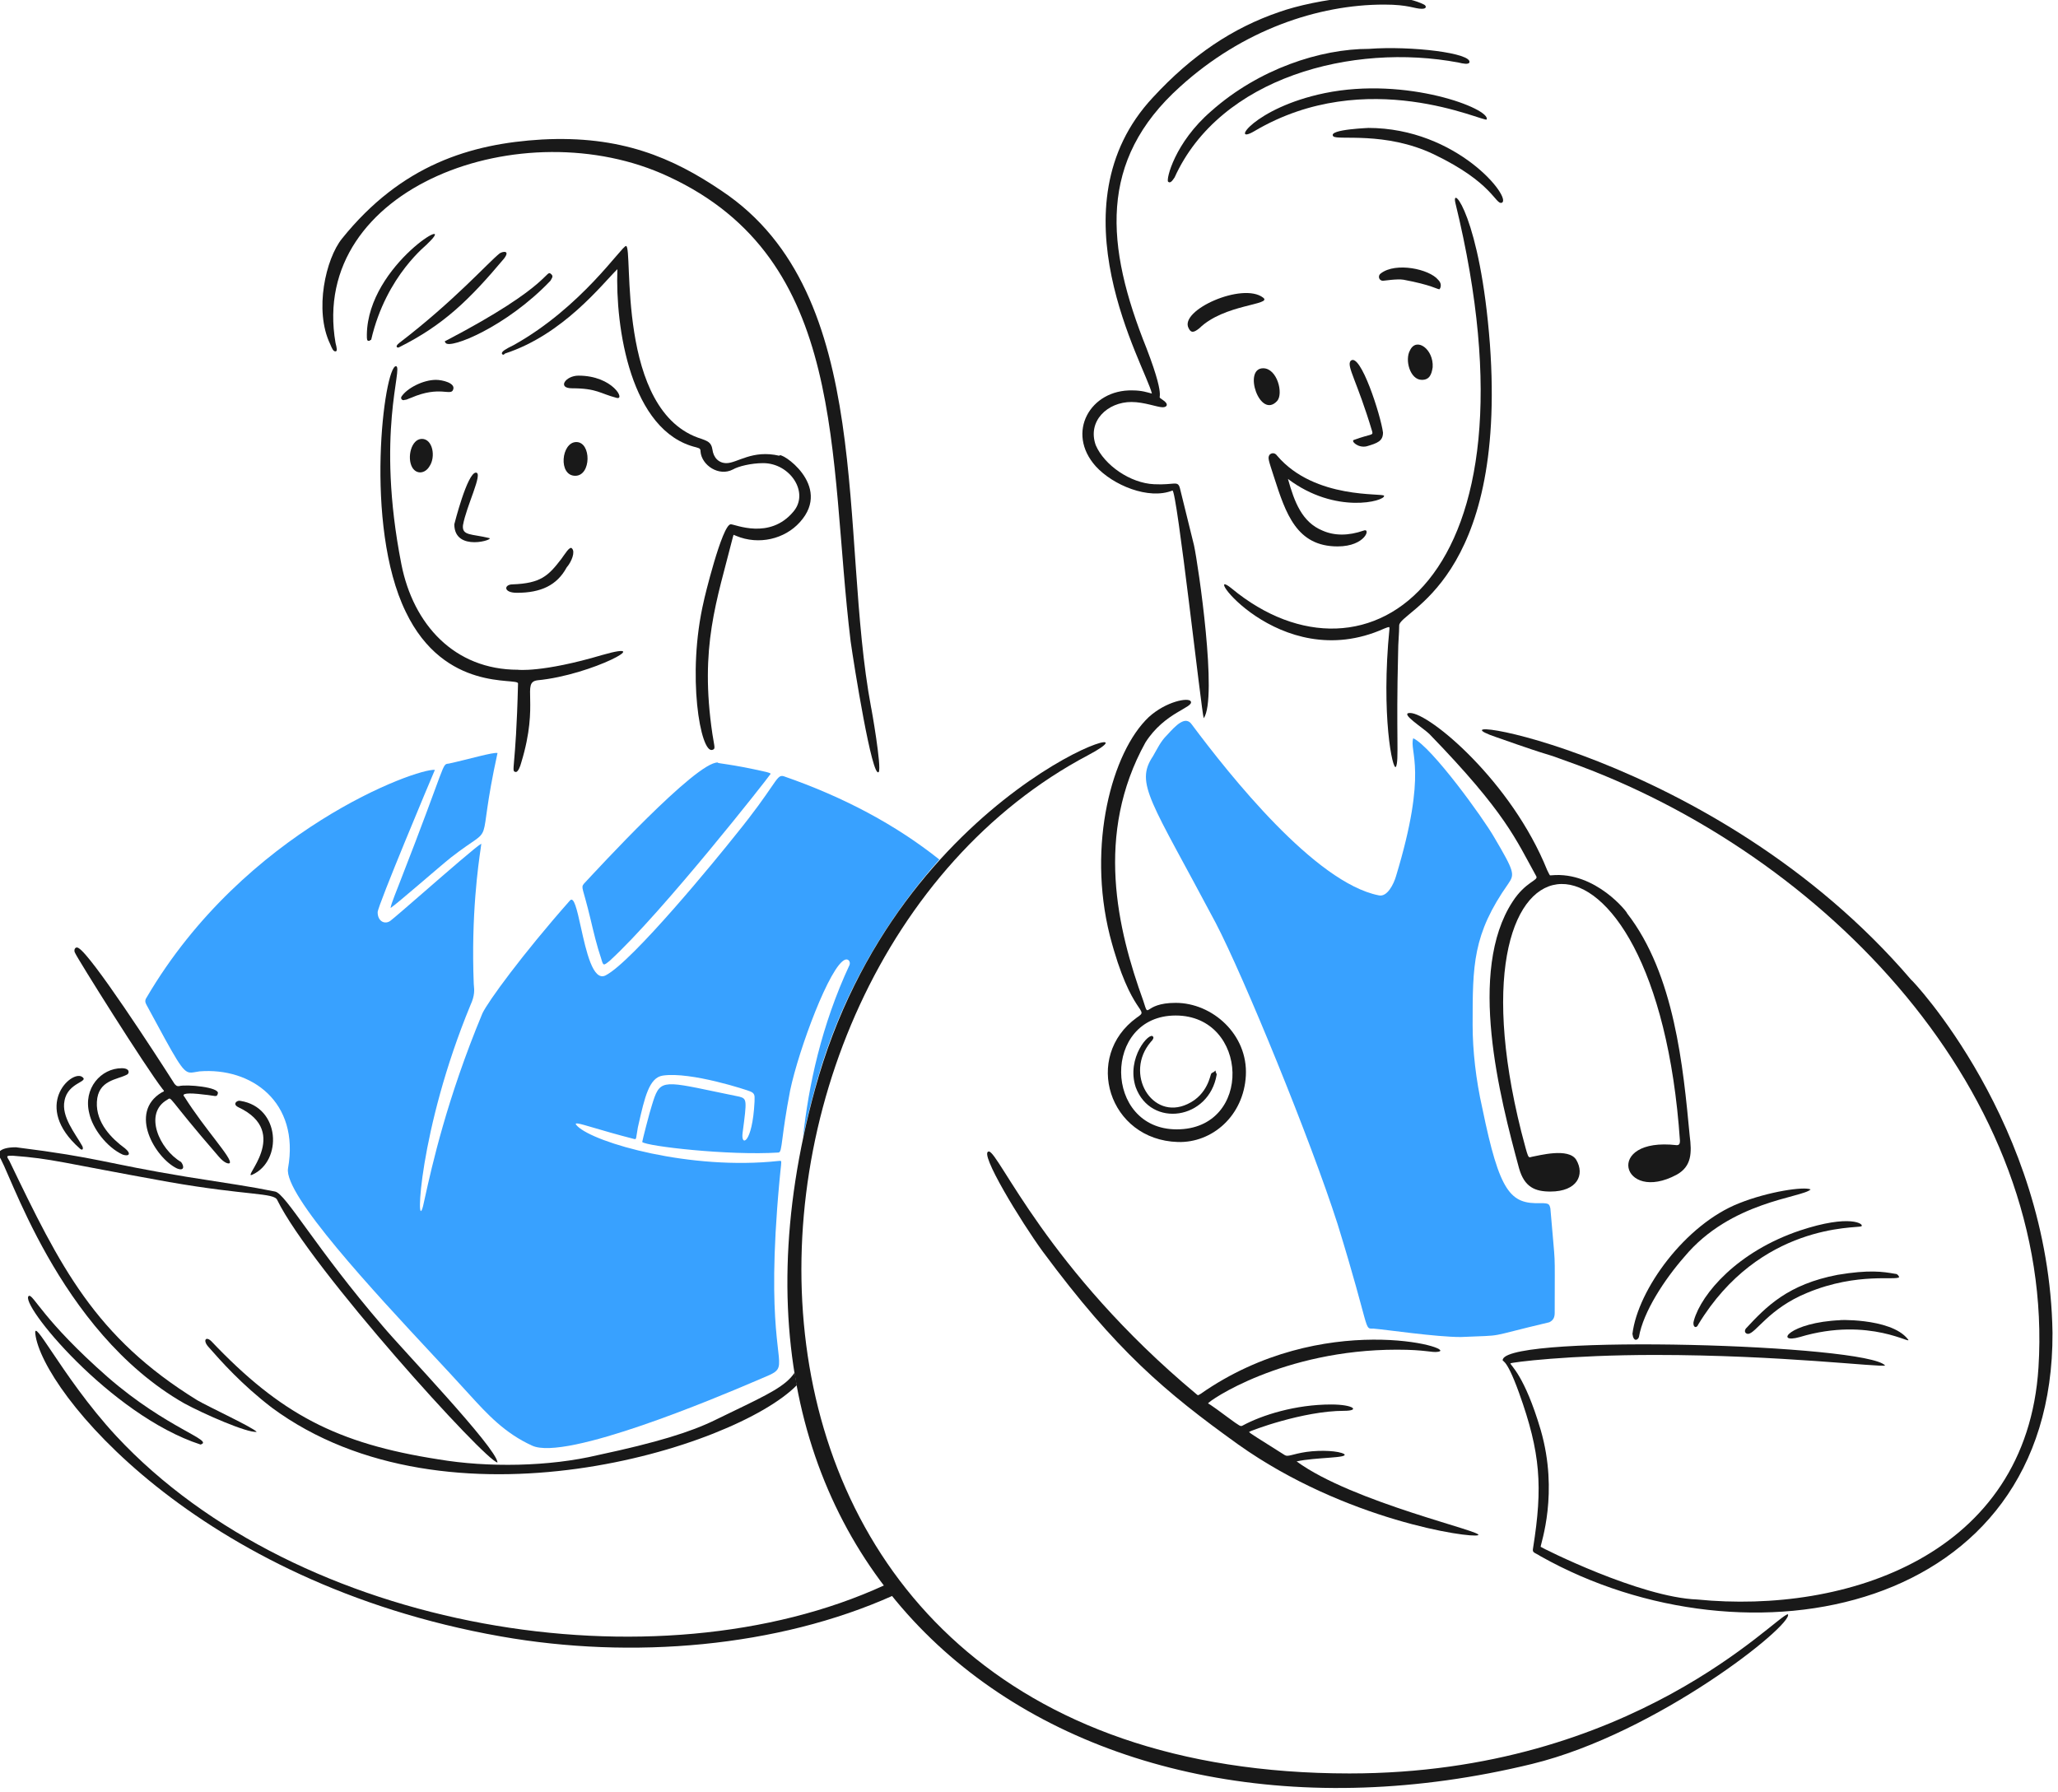 <svg width="526" height="458" viewBox="0 0 526 458" fill="none" xmlns="http://www.w3.org/2000/svg" xmlns:xlink="http://www.w3.org/1999/xlink">
<path d="M195.883,197.326C196.711,197.595 197.262,197.595 196.71,198.134C196.434,198.673 169.387,233.162 155.863,245.556C154.207,246.903 154.207,246.903 153.655,245.017C152.551,241.784 151.723,238.281 150.895,234.778C148.963,226.695 148.41,226.965 149.238,225.887C152.274,222.654 177.943,194.631 183.463,194.901C183.187,195.17 186.499,195.17 195.883,197.326Z" fill="#38A1FF"/>
<path d="M4.063,293.247C25.591,295.941 26.418,297.289 47.67,300.791C59.538,302.678 63.679,303.216 70.303,304.564C73.063,305.103 80.515,318.844 97.903,339.052C102.871,344.98 126.882,370.038 127.158,373.81C124.398,373.81 79.411,324.233 70.855,306.719C70.027,304.833 63.403,305.641 43.255,302.139C14.827,297.019 13.723,296.211 3.235,295.403C1.579,295.403 1.579,295.403 2.407,296.75C15.379,323.694 24.21,341.747 50.43,357.913C53.19,359.53 64.782,364.919 65.61,365.997C63.126,366.266 52.087,361.416 47.119,358.722C14.55,340.13 2.131,297.828 -0.353,295.403C-0.629,295.133 -0.629,293.247 4.063,293.247Z" fill="#191919"/>
<path d="M127.158,192.476C121.362,218.881 127.434,209.72 115.29,219.151C112.254,221.576 101.49,231.006 99.834,232.084C99.834,231.275 101.766,226.695 102.042,225.887C114.462,194.092 112.806,195.44 114.738,195.17C119.706,194.092 126.054,192.206 127.158,192.476Z" fill="#38A1FF"/>
<path d="M45.186,298.636C39.666,295.941 32.766,284.355 41.322,279.236C41.874,278.966 42.15,278.966 41.598,278.428C37.182,272.769 19.794,245.017 19.242,243.67C18.69,242.861 19.242,241.783 20.07,242.322C23.382,244.208 39.666,269.267 44.634,277.08C45.186,277.619 45.186,277.619 45.738,277.619C47.67,277.08 56.226,277.889 55.674,279.505C55.398,280.583 55.122,280.044 52.086,279.775C47.946,279.236 46.29,279.505 47.118,280.314C52.362,288.666 59.538,296.211 58.71,297.289C58.434,297.558 57.33,297.289 55.95,295.672C42.15,279.775 44.082,280.314 42.702,281.122C36.63,284.625 40.77,293.786 46.29,297.019C47.118,298.097 47.118,299.444 45.186,298.636Z" fill="#191919"/>
<path d="M51.259,369.23C28.075,361.685 4.615,332.855 7.375,331.238C8.479,330.7 10.963,337.436 27.523,351.985C42.703,365.188 54.847,368.152 51.259,369.23Z" fill="#191919"/>
<path d="M32.49,274.656C30.006,276.003 25.038,276.003 24.762,281.661C24.486,287.05 28.626,291.092 31.938,293.517C33.594,294.864 33.042,295.672 31.386,295.133C27.246,293.247 23.658,288.397 22.83,284.625C21.174,278.158 25.866,273.039 31.11,273.039C33.318,273.039 33.042,274.386 32.49,274.656Z" fill="#191919"/>
<path d="M64.506,300.253C61.47,301.6 74.718,289.475 60.918,283.008C59.262,282.2 60.642,281.122 61.47,281.392C71.682,283.008 72.234,296.75 64.506,300.253Z" fill="#191919"/>
<path d="M20.898,275.195C23.106,276.542 17.31,276.542 16.482,281.392C15.654,285.434 19.242,289.745 20.898,292.709C21.45,293.517 21.174,294.325 20.346,293.517C8.202,282.739 18.138,273.578 20.898,275.195Z" fill="#191919"/>
<path d="M222.654,180.89C214.374,136.701 224.034,75.268 184.566,48.863C171.87,40.241 158.622,34.582 138.474,35.66C120.258,36.738 102.594,42.127 87.415,60.988C83.275,66.107 80.238,79.31 84.378,87.932C84.93,89.279 85.206,89.818 85.758,89.818C86.31,89.818 86.034,88.74 85.758,87.663C78.858,47.785 133.782,27.846 170.766,45.091C216.858,66.377 211.614,116.224 217.41,163.915C218.238,169.843 222.93,199.212 224.586,197.326C225.414,196.248 222.654,180.62 222.654,180.89Z" fill="#191919"/>
<path d="M199.195,116.493C192.295,114.876 188.43,118.379 185.67,118.379C183.738,118.379 182.359,117.032 182.083,114.876C181.807,112.99 180.703,112.721 179.323,112.182C157.243,105.446 161.935,62.874 160.003,62.874C158.899,62.874 148.686,78.502 131.298,88.202C129.09,89.279 128.263,89.818 128.263,90.357C128.539,90.896 128.814,90.627 129.09,90.357C143.994,85.507 153.931,72.574 157.795,68.802C157.243,83.621 161.107,110.296 177.943,114.338C178.771,114.607 179.046,114.607 179.046,115.415C179.322,118.918 183.738,121.882 187.326,119.996C188.706,119.188 192.019,118.379 195.055,118.379C201.955,118.379 206.923,125.924 202.783,130.774C196.711,138.049 187.879,134.007 186.775,134.007C184.567,134.007 179.875,153.407 179.875,153.676C175.459,172.537 179.047,192.745 182.083,191.668C182.911,191.398 182.635,191.129 182.083,187.626C178.771,165.262 183.186,153.676 187.326,137.24C187.602,136.432 187.327,136.701 188.155,136.971C193.951,139.396 200.574,137.779 204.438,133.468C212.994,124.038 199.195,115.146 199.195,116.493Z" fill="#191919"/>
<path d="M153.93,167.418C138.474,171.998 132.127,171.19 132.403,171.19C116.119,171.19 105.63,159.604 102.594,144.246C95.97,110.565 103.146,93.86 101.214,93.59C98.178,93.59 92.934,134.276 103.698,156.371C113.634,177.118 132.403,173.076 132.403,174.693C131.851,197.326 130.47,197.056 131.85,197.326C132.402,197.326 132.954,195.979 133.23,194.901C137.922,179.543 133.23,174.423 137.37,173.884C151.446,172.537 168.006,163.376 153.93,167.418Z" fill="#191919"/>
<path d="M102.043,87.663C100.663,88.74 101.767,89.01 102.043,88.74C113.359,83.082 119.982,76.616 128.814,66.107C130.47,63.952 128.538,64.221 127.71,64.76C124.674,67.185 116.119,76.885 102.043,87.663Z" fill="#191919"/>
<path d="M140.958,70.149C139.302,68.532 141.786,72.574 113.91,87.124C113.634,87.124 113.634,87.393 113.91,87.663C115.014,89.279 129.367,83.621 140.683,71.766C140.959,71.227 141.51,70.688 140.958,70.149Z" fill="#191919"/>
<path d="M109.218,62.335C118.05,53.982 94.039,67.454 93.763,85.507C93.763,86.854 93.763,87.124 94.315,87.124C94.591,87.124 94.59,86.854 94.866,86.854C98.73,70.149 109.494,62.335 109.218,62.335Z" fill="#191919"/>
<path d="M146.203,140.204C145.651,139.396 144.271,141.821 143.443,142.898C140.131,147.209 138.199,149.096 131.023,149.365C128.815,149.365 128.539,151.521 132.127,151.521C138.199,151.521 142.339,149.634 144.823,145.054C146.203,143.437 147.031,141.012 146.203,140.204Z" fill="#191919"/>
<path d="M121.638,120.804C119.43,120.804 116.118,134.007 116.118,134.007C116.118,141.282 126.882,137.779 124.95,137.51C120.534,136.432 118.05,136.971 118.326,134.276C119.154,129.426 123.57,120.804 121.638,120.804Z" fill="#191919"/>
<path d="M147.307,112.99C143.443,112.99 142.614,121.612 147.03,121.612C151.17,121.612 151.171,112.99 147.307,112.99Z" fill="#191919"/>
<path d="M107.838,112.182C105.078,112.182 103.974,117.032 105.354,119.457C106.458,121.343 108.666,121.074 109.77,119.188C111.426,116.763 110.598,112.182 107.838,112.182Z" fill="#191919"/>
<path d="M157.518,101.673C160.002,102.482 156.69,96.015 147.858,96.015C144.546,96.015 142.338,99.248 146.202,99.248C152.55,99.248 153.378,100.596 157.518,101.673Z" fill="#191919"/>
<path d="M115.842,99.518C116.394,97.902 113.082,97.093 111.426,97.093C108.114,97.093 103.974,99.249 102.594,101.404C102.318,101.943 102.87,102.482 103.422,102.213C103.974,102.213 104.25,101.943 105.078,101.674C112.53,98.44 115.29,101.404 115.842,99.518Z" fill="#191919"/>
<path d="M226.049,405.19C226.739,406.095 227.441,406.99 228.157,407.876C198.796,421.017 161.625,424.226 127.986,418.268C50.154,404.527 10.686,355.488 9.03,340.938C8.779,338.858 10.292,341.111 13.257,345.524C16.825,350.835 22.496,359.277 29.73,367.074C76.268,417.051 167.73,432.01 226.049,405.19ZM203.092,350.857C203.267,351.932 203.454,352.999 203.653,354.058C187.952,370.103 114.446,393.038 69.475,359.799C61.747,353.872 56.502,347.944 53.19,344.172C51.81,342.555 52.638,341.477 54.018,342.824C71.682,361.416 86.034,368.96 111.978,373.002C124.674,375.158 140.406,374.888 152.826,371.924C168.006,368.691 176.563,365.997 182.635,363.033C184.314,362.214 185.869,361.462 187.307,360.769C196.405,356.377 200.866,354.222 203.092,350.857Z" clip-rule="evenodd" fill-rule="evenodd" fill="#191919"/>
<path d="M240.086,219.697C227.29,234.089 214.917,253.575 208.303,278.159C207.13,282.429 206.11,286.641 205.238,290.787C206.622,277.614 209.942,262.062 217.135,246.634C217.411,245.826 216.858,245.017 216.03,245.287C212.166,246.634 204.163,268.189 201.955,278.698C200.813,284.639 200.313,288.478 199.998,290.89C199.628,293.73 199.515,294.595 198.918,294.595C186.222,295.403 165.247,292.978 164.143,291.9C164.143,291.631 166.074,284.086 166.626,282.47C168.577,276.041 169.02,276.135 182.805,279.032C184.621,279.414 186.669,279.843 188.983,280.314C190.915,280.853 190.914,281.123 189.81,289.475C189.258,293.247 192.294,292.439 192.846,281.661C192.846,281.457 192.853,281.265 192.859,281.085C192.892,280.077 192.914,279.425 191.743,278.967C191.191,278.698 176.562,273.848 169.386,274.925C165.918,275.445 164.77,280.5 163.202,287.409C163.148,287.646 163.093,287.886 163.038,288.128C162.891,288.92 162.803,289.518 162.736,289.966C162.555,291.197 162.541,291.289 161.935,291.092C157.648,289.995 154.305,289.012 151.892,288.3C147.778,287.088 146.365,286.67 147.583,287.859C151.999,292.17 176.562,299.175 198.918,296.75C199.254,296.75 199.463,296.675 199.574,296.748C199.829,296.906 199.578,297.828 199.195,302.139C195.665,340.424 200.494,347.158 198.737,349.973C198.02,351.121 196.21,351.617 192.295,353.333C183.463,357.105 144.546,373.541 135.99,369.5C128.993,366.328 124.485,361.39 120.007,356.483C119.54,355.971 119.072,355.459 118.603,354.95C116.485,352.606 113.74,349.661 110.652,346.344C95.631,330.212 72.47,305.343 73.615,298.636C76.651,281.661 64.231,272.77 50.983,273.848C49.871,273.993 49.137,274.236 48.456,274.136C46.599,273.864 45.13,271.064 37.458,256.873C37.182,256.334 36.906,255.795 37.458,254.987C62.574,212.145 106.734,196.248 111.15,196.787C110.322,198.673 96.523,231.545 96.523,233.162C96.523,235.587 98.455,236.395 99.835,235.317C100.892,234.493 104.3,231.529 108.195,228.145C114.465,222.694 121.997,216.147 123.018,215.648C123.018,215.769 122.957,216.188 122.856,216.882C122.276,220.852 120.382,233.827 121.086,251.484C121.086,251.632 121.105,251.807 121.127,252.015C121.224,252.931 121.385,254.453 120.258,256.873C107.01,288.936 106.183,315.611 108.115,308.336C108.263,307.698 108.438,306.908 108.644,305.976C110.346,298.273 114.184,280.902 123.295,259.028C124.675,256.064 133.506,243.939 145.65,230.198C146.687,228.961 147.483,232.558 148.461,236.977C149.825,243.139 151.542,250.899 154.758,249.328C161.658,245.826 183.463,219.151 188.155,213.223C192.948,207.312 195.493,203.596 197.028,201.355C198.851,198.692 199.249,198.111 200.298,198.404C215.84,203.785 229.067,210.929 240.086,219.697Z" clip-rule="evenodd" fill-rule="evenodd" fill="#38A1FF"/>
<path d="M373.35,341.747C367.002,341.747 354.306,339.861 350.994,339.591C348.51,339.591 350.442,340.669 341.886,312.917C334.986,291.361 317.874,249.597 310.697,235.856C294.137,204.601 289.997,200.29 294.689,193.284C295.793,191.398 296.621,189.512 298.277,187.895C300.485,185.47 302.969,182.776 304.625,185.201C314.286,198.134 336.09,225.617 352.374,228.85C354.582,229.389 356.238,225.887 356.79,224.001C365.07,196.787 360.102,192.206 361.206,188.704C365.898,190.859 379.146,209.181 381.906,214.031C387.15,222.923 387.15,223.462 385.494,225.887C376.386,238.82 376.386,246.634 376.386,261.992C376.386,268.458 377.214,276.003 378.87,283.278C383.286,304.833 386.046,307.797 393.774,307.528C395.982,307.528 395.982,307.797 396.258,308.875C397.638,325.58 397.362,317.497 397.362,335.55C397.362,336.627 397.086,337.436 395.982,337.975C378.87,342.016 385.494,341.208 373.35,341.747Z" fill="#38A1FF"/>
<path d="M456.978,412.611C454.218,412.611 417.51,453.297 344.921,453.297C167.73,453.297 174.078,247.981 278.129,193.015C301.037,180.89 229.554,200.559 208.302,278.428C173.25,406.143 274.265,479.433 391.565,450.871C423.582,443.057 458.358,415.305 456.978,412.611Z" fill="#191919"/>
<path d="M488.444,250.406C438.212,191.668 360.929,181.159 382.457,188.434C399.293,194.362 392.669,191.668 400.673,194.632C466.637,218.073 525.425,279.775 521.009,349.561C517.973,397.522 471.881,412.61 433.793,408.838C419.165,408.3 394.049,395.636 393.773,395.366C393.773,394.558 398.465,381.625 393.773,365.458C389.633,351.447 386.045,349.022 386.045,348.483C386.321,348.214 400.949,346.328 423.029,346.328C455.045,346.328 480.713,349.561 481.817,349.022C477.125,343.633 386.597,340.939 384.113,347.405C383.837,348.483 384.665,346.058 388.253,356.028C393.773,371.386 394.328,380.008 391.844,395.636C391.568,396.984 392.117,396.714 393.773,397.792C446.489,427.43 524.873,412.61 524.597,340.669C523.769,287.32 488.444,250.137 488.444,250.406Z" fill="#191919"/>
<path d="M396.536,223.731C395.984,223.731 396.257,224 395.429,222.384C386.321,199.751 365.345,182.237 360.377,182.237C357.617,182.237 363.689,186.009 365.345,187.626C384.941,207.834 387.425,214.57 392.669,224C393.221,225.078 389.909,225.348 386.597,230.467C375.005,248.25 383.288,280.314 388.256,298.636C389.636,303.486 392.393,304.564 396.257,304.564C403.157,304.564 405.092,300.252 402.884,296.48C400.952,293.247 393.221,295.403 391.565,295.672C390.461,295.941 390.737,296.48 388.805,289.205C368.105,206.487 423.305,202.445 429.377,291.63C429.377,292.439 429.101,292.708 428.549,292.708C409.781,290.553 414.473,307.797 428.549,300.252C432.413,298.097 432.416,294.594 431.864,290.283C430.208,272.769 428,249.058 415.856,233.431C416.132,233.431 407.852,222.653 396.536,223.731Z" fill="#191919"/>
<path d="M280.061,119.187C284.477,124.037 293.585,127.809 299.657,125.385C300.761,124.846 307.109,182.237 307.661,183.584C311.249,178.465 306.281,144.515 305.177,139.396L301.589,124.846C301.037,122.69 300.209,124.037 294.965,123.768C288.893,123.498 282.269,118.918 280.061,113.798C277.853,107.601 283.097,102.751 289.169,102.751C292.481,102.751 295.793,104.099 297.173,104.099C298.277,104.099 298.829,103.29 297.173,102.212C294.965,100.596 298.829,104.099 293.033,89.01C282.545,62.874 280.613,41.049 301.589,22.188C317.597,7.638 336.917,1.171 353.753,1.171C360.101,1.171 361.481,2.249 363.413,2.249C364.793,2.249 364.517,1.441 363.965,1.171C355.409,-3.14 336.089,-0.176 326.981,3.058C315.113,7.099 304.625,14.105 294.689,24.882C268.469,52.904 292.757,93.59 294.413,100.596C293.309,100.326 291.929,99.787 289.445,99.787C278.681,99.518 272.333,110.565 280.061,119.187Z" fill="#191919"/>
<path d="M252.738,294.325C249.978,294.325 261.018,312.378 266.537,319.922C285.305,345.25 297.725,355.758 316.493,369.23C343.817,388.63 375.833,393.211 377.765,392.402C379.973,391.594 345.749,384.05 331.397,373.541C336.089,372.464 344.921,372.733 343.541,371.655C342.161,370.847 337.745,370.578 333.881,371.116C330.293,371.655 329.189,372.464 328.361,371.925C322.013,367.883 319.253,366.266 319.253,365.997C319.529,365.728 333.053,360.608 343.541,360.608C347.681,360.608 346.025,358.991 340.229,358.991C331.121,358.991 322.565,361.686 317.597,364.38C317.045,364.65 317.045,364.65 313.733,362.225C309.041,358.722 308.765,358.722 308.765,358.722C308.765,358.183 327.809,344.98 357.065,344.98C364.517,344.98 365.897,345.789 367.553,345.519C373.073,344.711 338.021,334.472 306.833,356.297C306.281,356.567 306.281,356.836 305.729,356.297C267.641,324.503 255.222,294.325 252.738,294.325Z" fill="#191919"/>
<path d="M304.349,179.273C303.797,178.195 298.001,179.273 293.585,183.315C284.201,192.206 277.853,215.917 283.649,239.089C289.169,260.375 294.137,257.681 290.549,260.106C276.749,270.075 283.373,291.361 301.037,291.9C309.869,292.169 317.873,285.164 318.425,274.925C318.977,264.417 309.869,256.334 300.485,256.334C291.929,256.334 293.861,260.914 292.205,255.795C285.581,237.473 279.785,213.223 292.757,189.781C297.725,181.968 305.177,180.89 304.349,179.273ZM300.761,288.667C281.993,288.667 281.717,259.567 300.485,259.567C319.253,259.567 320.357,288.667 300.761,288.667Z" fill="#191919"/>
<path d="M380.801,87.932C378.317,55.33 370.865,46.977 371.969,51.827C395.705,149.095 349.061,178.734 314.837,150.443C306.281,143.437 326.705,172.807 353.753,160.682C355.133,160.143 355.133,160.143 355.133,160.682C352.925,182.776 355.961,197.326 356.789,195.979C357.617,194.362 356.789,188.165 357.341,166.879C357.341,164.184 357.617,162.029 357.617,159.873C357.617,156.101 385.217,148.826 380.801,87.932Z" fill="#191919"/>
<path d="M309.593,28.385C300.209,36.469 298.001,45.899 298.553,46.438C299.105,46.977 299.657,46.169 300.209,45.36C311.801,19.763 345.749,10.872 372.797,15.991C373.901,16.26 375.281,16.53 375.557,15.991C376.385,13.566 360.653,11.68 349.889,12.488C337.469,12.488 321.737,17.608 309.593,28.385Z" fill="#191919"/>
<path d="M326.429,116.493C325.877,115.685 325.049,115.685 324.497,116.224C323.945,117.032 324.224,117.571 325.604,121.882C328.64,131.313 331.397,139.665 341.885,139.665C349.061,139.665 350.441,134.815 348.509,135.624C344.645,136.971 341.06,136.971 338.024,135.624C332.78,133.468 330.845,128.349 329.189,122.421C341.333,131.582 354.029,128.079 353.753,126.732C353.753,125.924 336.089,127.81 326.429,116.493Z" fill="#191919"/>
<path d="M444.557,307.528C430.757,312.917 418.613,329.622 417.233,340.939C417.509,343.094 418.613,342.555 418.889,341.747C419.993,335.28 425.513,326.928 430.481,321.269C442.349,306.989 460.565,306.181 462.773,304.025C461.117,303.217 452.009,304.564 444.557,307.528Z" fill="#191919"/>
<path d="M338.573,23.804C320.357,27.577 314.285,37.277 320.633,33.504C349.337,16.529 379.421,31.349 379.973,30.541C381.077,27.846 359.549,19.493 338.573,23.804Z" fill="#191919"/>
<path d="M460.013,314.533C444.005,319.922 434.897,330.7 432.965,337.436C432.413,339.053 433.517,339.861 434.069,338.514C449.801,312.647 474.365,313.994 475.745,313.455C476.573,312.917 472.985,310.222 460.013,314.533Z" fill="#191919"/>
<path d="M340.781,34.852C341.885,35.93 354.029,33.505 366.449,39.432C381.629,46.707 382.181,52.366 383.837,51.827C386.597,50.749 372.521,32.696 349.613,32.696C350.993,32.696 339.125,32.966 340.781,34.852Z" fill="#191919"/>
<path d="M484.304,325.58C481.268,325.042 477.677,324.503 469.673,325.85C456.977,328.275 451.457,333.933 446.213,339.591C445.661,340.4 446.213,340.939 446.765,340.939C448.697,340.939 452.009,334.472 461.945,330.43C474.917,325.042 485.129,327.467 485.405,326.389C485.129,325.85 484.856,325.58 484.304,325.58Z" fill="#191919"/>
<path d="M322.841,76.077C317.597,72.035 301.313,79.31 303.797,83.89C304.349,84.968 304.901,85.238 306.557,83.89C312.905,77.693 325.326,77.963 322.841,76.077Z" fill="#191919"/>
<path d="M345.197,92.243C344.093,93.591 346.853,97.363 350.717,110.296C350.993,111.374 350.441,110.835 346.025,112.451C345.197,112.721 347.129,114.607 349.337,114.068C352.097,113.26 353.477,112.721 353.477,110.565C352.925,106.254 347.681,89.818 345.197,92.243Z" fill="#191919"/>
<path d="M470.504,337.436C457.256,337.975 453.39,343.633 460.014,341.747C477.953,336.358 489.269,344.172 487.613,342.286C483.197,336.628 468.296,337.436 470.504,337.436Z" fill="#191919"/>
<path d="M322.844,94.129C317.6,94.129 322.013,107.332 326.429,102.482C328.085,100.596 326.432,94.129 322.844,94.129Z" fill="#191919"/>
<path d="M367.553,71.497C365.345,68.802 356.789,66.916 352.925,69.88C352.097,70.419 352.373,71.766 353.477,71.766C353.753,71.766 357.065,71.227 358.721,71.497C365.897,72.844 367.277,73.921 367.829,73.921C367.829,74.191 368.933,72.844 367.553,71.497Z" fill="#191919"/>
<path d="M360.377,89.549C358.997,91.973 360.377,97.093 363.413,97.093C365.345,97.093 365.897,95.746 366.173,93.86C366.449,89.279 362.033,86.046 360.377,89.549Z" fill="#191919"/>
<path d="M310.973,274.656C310.973,274.386 310.697,274.117 310.697,273.847C310.697,273.578 310.697,273.578 310.421,273.847C310.145,274.117 309.869,274.117 309.593,274.386C309.317,274.656 308.765,279.775 303.521,282.2C294.413,286.511 287.237,274.386 294.137,266.303C294.689,265.764 294.965,265.225 294.689,264.956C293.861,263.608 287.789,270.344 290.273,277.889C294.137,288.397 309.041,286.242 310.973,274.656Z" fill="#191919"/>
</svg>
